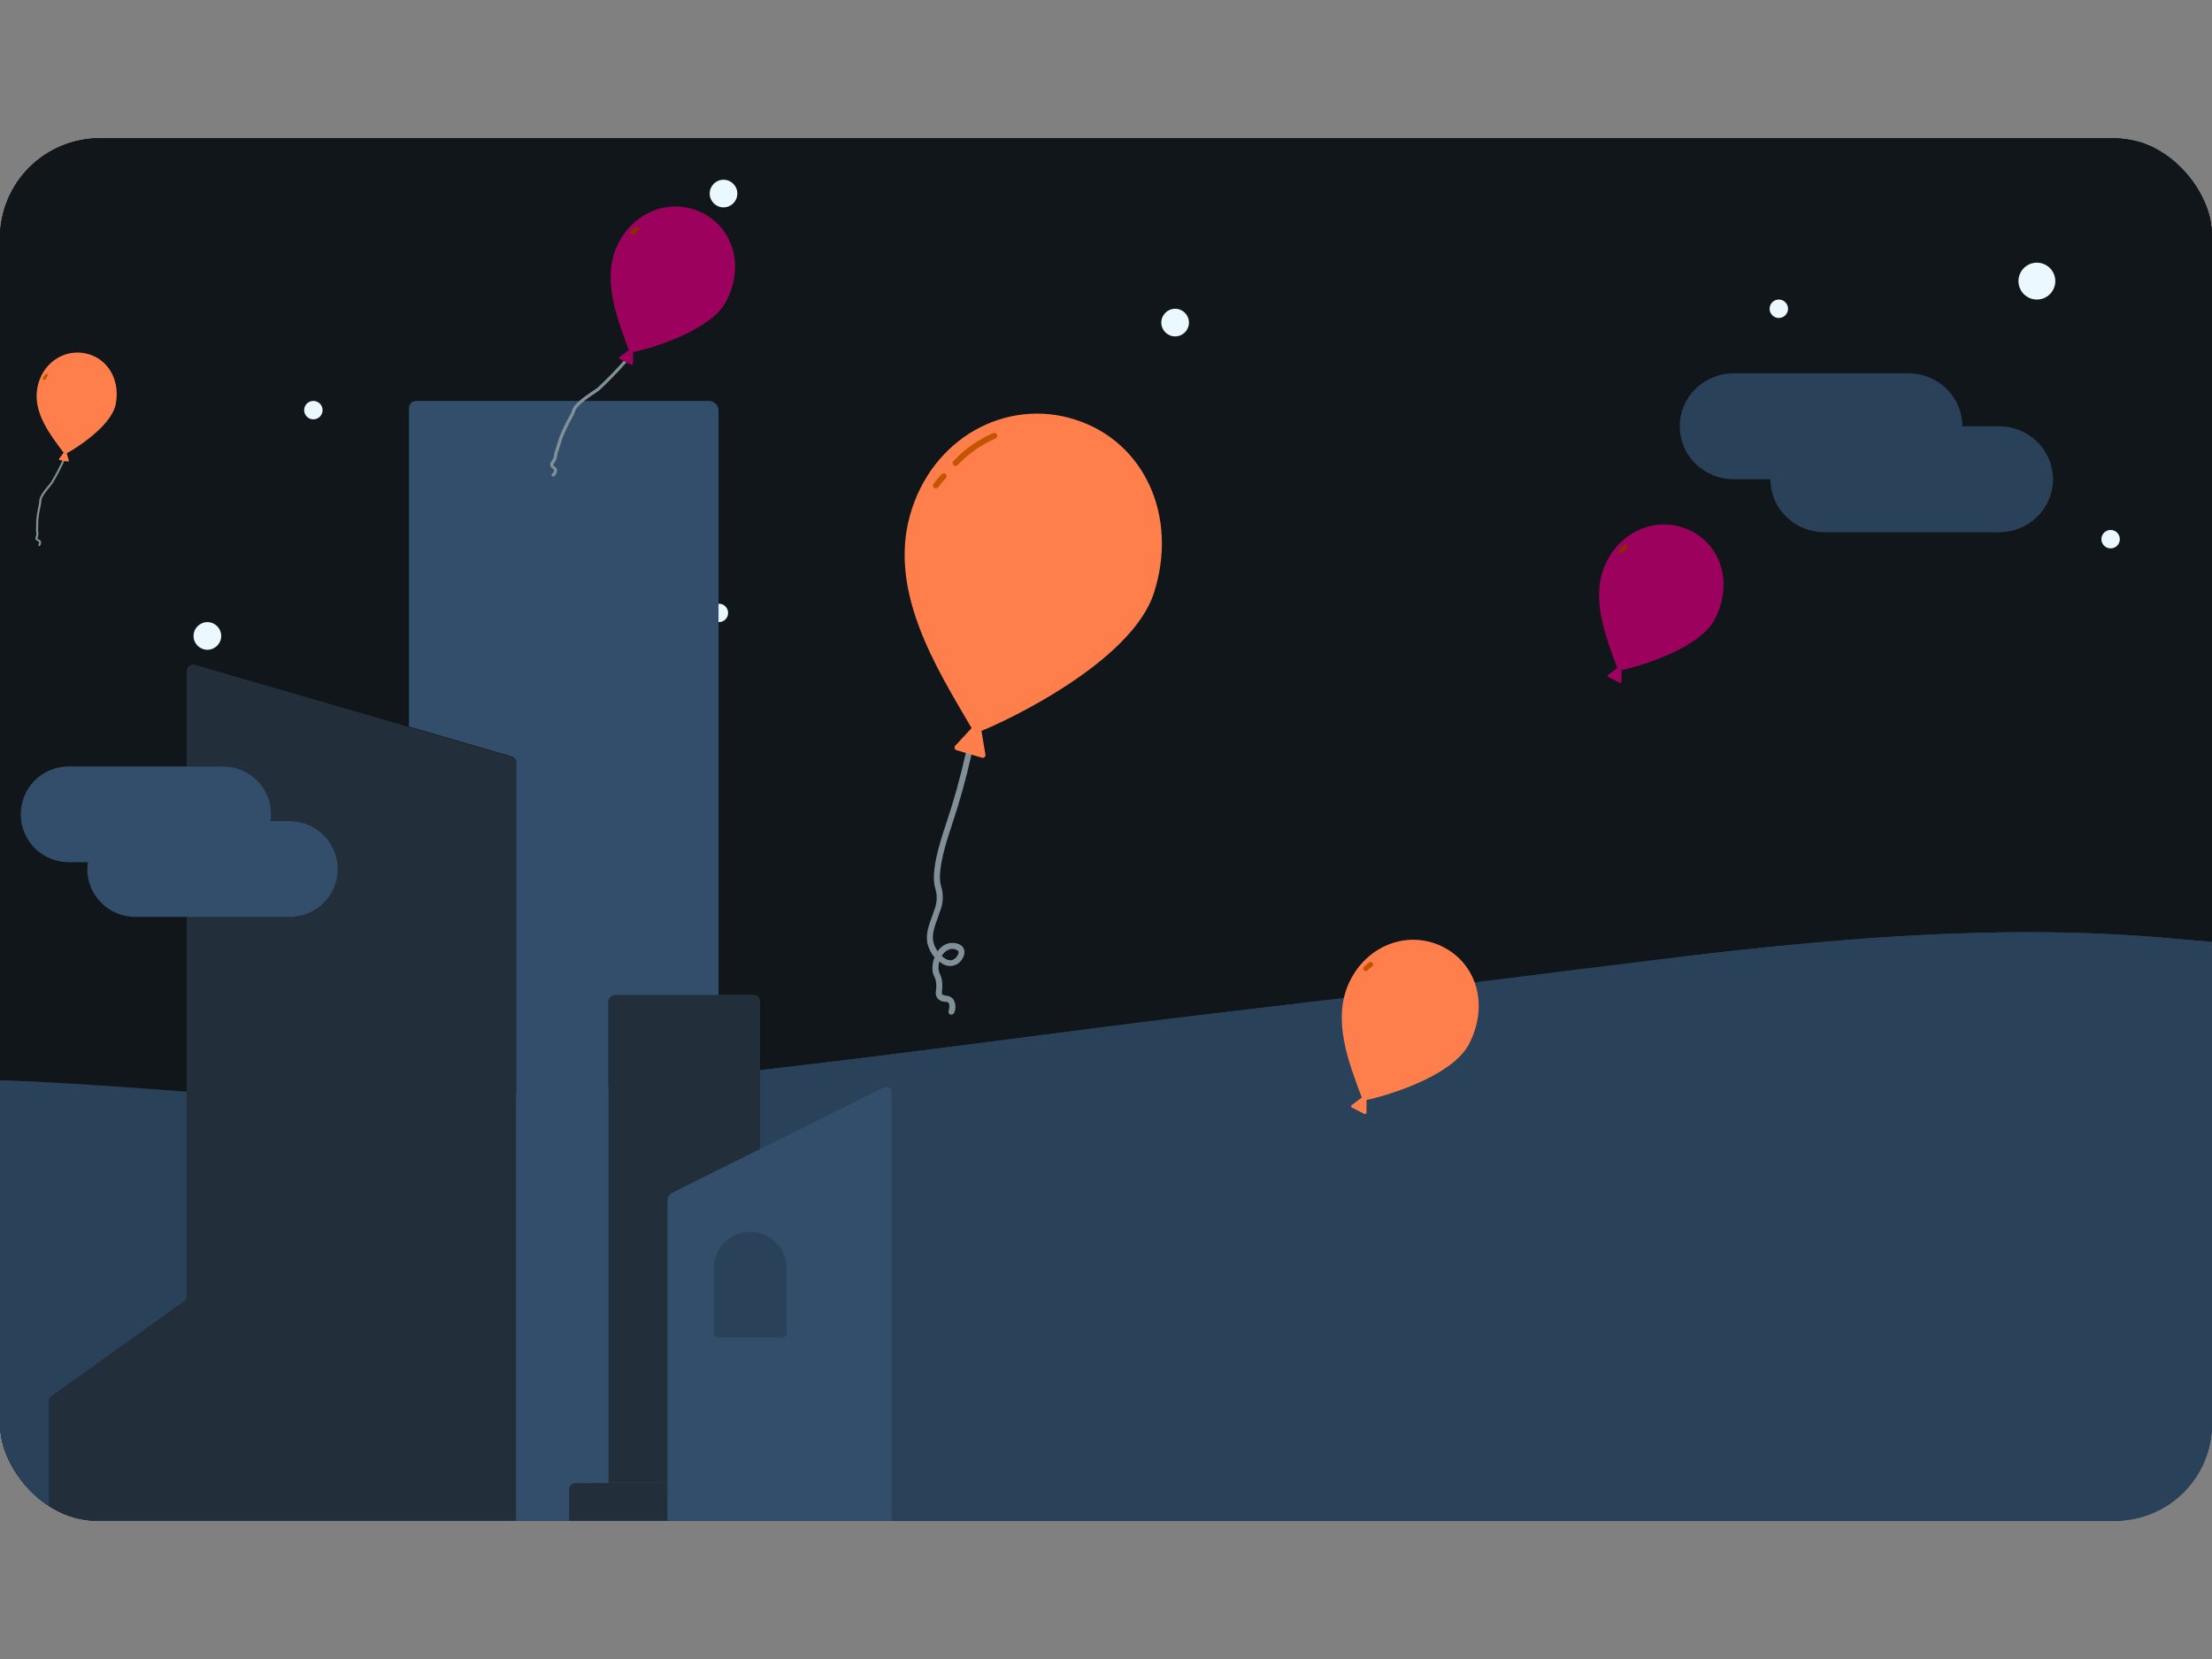 <svg width="320" height="240" viewBox="0 0 320 240" fill="none" xmlns="http://www.w3.org/2000/svg">
<rect x="0" y="0" width="320" height="240" fill="#808080" stroke="none"/>
<g clip-path="url(#clip0_4525_86005)">
<path d="M305.547 20H14.453C12.556 19.998 10.677 20.37 8.923 21.095C7.17 21.82 5.576 22.884 4.234 24.225C2.892 25.566 1.827 27.158 1.1 28.911C0.374 30.664 -8.08861e-07 32.543 0 34.44V205.547C0 209.38 1.523 213.056 4.233 215.767C6.944 218.477 10.62 220 14.453 220H305.547C309.38 220 313.056 218.477 315.767 215.767C318.477 213.056 320 209.38 320 205.547V34.44C320 32.543 319.626 30.664 318.9 28.911C318.173 27.158 317.108 25.566 315.766 24.225C314.424 22.884 312.83 21.82 311.077 21.095C309.323 20.37 307.444 19.998 305.547 20Z" fill="#101619"/>
<path d="M305.547 20H14.453C12.556 19.998 10.677 20.37 8.923 21.095C7.17 21.82 5.576 22.884 4.234 24.225C2.892 25.566 1.827 27.158 1.1 28.911C0.374 30.664 -8.08861e-07 32.543 0 34.44V205.547C0 209.38 1.523 213.056 4.233 215.767C6.944 218.477 10.62 220 14.453 220H305.547C309.38 220 313.056 218.477 315.767 215.767C318.477 213.056 320 209.38 320 205.547V34.44C320 32.543 319.626 30.664 318.9 28.911C318.173 27.158 317.108 25.566 315.766 24.225C314.424 22.884 312.83 21.82 311.077 21.095C309.323 20.37 307.444 19.998 305.547 20Z" fill="#101619"/>
<path d="M305.547 20H14.453C12.556 19.998 10.677 20.37 8.923 21.095C7.17 21.82 5.576 22.884 4.234 24.225C2.892 25.566 1.827 27.158 1.1 28.911C0.374 30.664 -8.08861e-07 32.543 0 34.44V205.547C0 209.38 1.523 213.056 4.233 215.767C6.944 218.477 10.62 220 14.453 220H305.547C309.38 220 313.056 218.477 315.767 215.767C318.477 213.056 320 209.38 320 205.547V34.44C320 32.543 319.626 30.664 318.9 28.911C318.173 27.158 317.108 25.566 315.766 24.225C314.424 22.884 312.83 21.82 311.077 21.095C309.323 20.37 307.444 19.998 305.547 20Z" fill="#101619"/>
<path d="M314.227 135.764C282.794 132.922 251.467 137.336 220.327 141.258C199.179 143.922 177.987 146.199 156.846 148.939C135.487 151.707 114.128 154.541 92.691 156.675C82.014 157.736 71.324 158.655 60.611 159.283C50.159 159.895 39.52 158.867 29.098 158.087C19.416 157.361 9.71 156.595 0.009 156.293V220.392H320V136.269C318.081 136.101 316.16 135.94 314.23 135.764H314.227Z" fill="#2A4259"/>
<path d="M61.483 160.759C62.193 160.893 39.772 166.827 35.608 167.71C40.847 169.265 101.548 174.513 126.383 172.113C139.314 170.862 151.748 168.27 164.352 165.241C174.527 162.794 184.963 160.954 194.722 157.086C186.465 157.209 169.193 158.817 169.785 158.537C184.135 151.712 200.286 149.841 215.267 144.789C220.105 143.159 224.932 141.475 229.834 140.054C226.665 140.454 223.496 140.858 220.327 141.258C199.179 143.922 177.987 146.199 156.846 148.939C135.487 151.707 114.128 154.541 92.691 156.675C82.014 157.736 71.324 158.655 60.611 159.283C56.773 159.508 52.908 159.508 49.04 159.385C53.21 159.615 57.365 159.98 61.485 160.759H61.483Z" fill="#2A4259"/>
<path d="M314.227 135.764C290.083 133.583 266.004 135.681 242.026 138.548C242.816 138.556 243.6 138.542 244.392 138.559C252.915 138.748 262.618 138.625 270.713 141.664C272.511 142.339 275.549 143.631 275.379 146.042C275.105 149.948 269.559 152.667 266.585 153.962C259.184 157.187 250.944 159.143 243.079 160.858C233.378 162.97 223.447 164.627 213.565 165.642C195.407 167.507 176.819 167.186 159.017 171.578C172.268 172.724 199.73 174.11 198.863 174.143C190.001 174.497 181.303 176.151 172.619 177.854C189.247 179.459 205.936 180.227 222.493 182.556C231.725 183.853 240.853 185.485 250.006 187.244C254.348 188.075 258.751 188.536 263.068 189.49C267.037 190.368 272.158 191.345 274.992 194.551C276.464 196.219 276.237 198.469 274.406 199.725C271.546 201.692 267.651 202.136 264.296 202.523C259.976 203.019 255.623 203.203 251.278 203.244C234.483 203.404 217.745 203.897 201.013 201.958C180.708 199.607 160.281 197.347 140.539 191.88C130.27 189.038 120.098 185.779 109.717 183.36C99.465 180.973 89.097 179.113 78.673 177.681C67.889 176.2 56.968 174.776 46.091 174.208C35.595 173.66 13.709 172.76 14.411 172.532C20.691 170.483 27.124 169.065 33.635 168.045C29.257 167.949 24.849 168.533 20.463 168.585C19.742 168.593 31.327 164.942 36.902 164.07C26.941 161.777 11.434 168.366 5.85 157.473C5.661 157.102 5.817 156.721 6.173 156.551C4.117 156.45 2.059 156.356 7.92491e-05 156.29V220.389H319.992V136.268C318.073 136.101 316.151 135.939 314.222 135.764L314.227 135.764Z" fill="#2A4259"/>
<path d="M297.333 40.667C297.333 42.139 296.139 43.333 294.667 43.333C293.194 43.333 292 42.139 292 40.667C292 39.194 293.194 38 294.667 38C296.139 38 297.333 39.194 297.333 40.667Z" fill="#EBF8FF"/>
<path d="M172 46.667C172 47.771 171.105 48.667 170 48.667C168.895 48.667 168 47.771 168 46.667C168 45.562 168.895 44.667 170 44.667C171.105 44.667 172 45.562 172 46.667Z" fill="#EBF8FF"/>
<path d="M105.333 88.667C105.333 89.403 104.736 90 104 90C103.264 90 102.667 89.403 102.667 88.667C102.667 87.93 103.264 87.333 104 87.333C104.736 87.333 105.333 87.93 105.333 88.667Z" fill="#EBF8FF"/>
<path d="M258.667 44.667C258.667 45.403 258.07 46 257.333 46C256.597 46 256 45.403 256 44.667C256 43.93 256.597 43.333 257.333 43.333C258.07 43.333 258.667 43.93 258.667 44.667Z" fill="#EBF8FF"/>
<path d="M306.667 78C306.667 78.736 306.07 79.333 305.333 79.333C304.597 79.333 304 78.736 304 78C304 77.264 304.597 76.667 305.333 76.667C306.07 76.667 306.667 77.264 306.667 78Z" fill="#EBF8FF"/>
<path d="M46.667 59.333C46.667 60.07 46.07 60.667 45.333 60.667C44.597 60.667 44 60.07 44 59.333C44 58.597 44.597 58 45.333 58C46.07 58 46.667 58.597 46.667 59.333Z" fill="#EBF8FF"/>
<path d="M106.667 28C106.667 29.105 105.771 30 104.667 30C103.562 30 102.667 29.105 102.667 28C102.667 26.895 103.562 26 104.667 26C105.771 26 106.667 26.895 106.667 28Z" fill="#EBF8FF"/>
<path d="M32 92C32 93.105 31.105 94 30 94C28.895 94 28 93.105 28 92C28 90.895 28.895 90 30 90C31.105 90 32 90.895 32 92Z" fill="#EBF8FF"/>
<path d="M88.012 144.845V214.478H95.643C95.895 214.481 96.135 214.584 96.312 214.764C96.49 214.943 96.589 215.186 96.589 215.438V173.5C96.615 173.322 96.679 173.152 96.775 173C96.871 172.849 96.997 172.718 97.146 172.618L109.946 166.249V144.845C109.946 144.591 109.844 144.347 109.665 144.167C109.485 143.987 109.241 143.886 108.987 143.886H88.971C88.845 143.886 88.72 143.91 88.604 143.959C88.488 144.007 88.382 144.078 88.293 144.167C88.204 144.256 88.133 144.362 88.085 144.478C88.037 144.595 88.012 144.719 88.012 144.845Z" fill="#222F3B"/>
<path d="M74.668 223.637V110.406C74.668 110.199 74.602 109.998 74.478 109.832C74.354 109.666 74.18 109.544 73.982 109.486L28.211 96.177C28.07 96.134 27.92 96.125 27.775 96.151C27.63 96.176 27.492 96.236 27.374 96.324C27.256 96.412 27.16 96.527 27.093 96.659C27.027 96.791 26.993 96.937 26.993 97.085C26.993 99.549 26.993 104.751 26.993 104.945V110.861H32.305C34.137 110.864 35.894 111.595 37.188 112.894C38.483 114.193 39.21 115.953 39.21 117.787C39.199 118.118 39.169 118.447 39.119 118.773H41.931C43.765 118.773 45.525 119.503 46.822 120.802C48.12 122.101 48.849 123.863 48.849 125.7C48.849 127.537 48.12 129.299 46.822 130.598C45.525 131.897 43.765 132.627 41.931 132.627H27.006V187.433C27.017 187.502 27.017 187.572 27.006 187.64C26.963 187.867 26.838 188.07 26.656 188.211L7.223 202.117C7.177 202.153 7.14 202.198 7.113 202.249C7.086 202.301 7.071 202.357 7.068 202.415V223.663C7.072 223.727 7.093 223.789 7.13 223.841C7.166 223.894 7.217 223.935 7.275 223.961C7.331 223.974 7.388 223.974 7.444 223.961H74.357C74.437 223.948 74.51 223.909 74.567 223.851C74.623 223.792 74.658 223.717 74.668 223.637Z" fill="#222F3B"/>
<path d="M95.63 214.478H83.245C82.991 214.478 82.747 214.579 82.567 214.759C82.387 214.939 82.286 215.184 82.286 215.438V224.025H96.537V215.438C96.537 215.192 96.443 214.956 96.275 214.777C96.106 214.599 95.875 214.492 95.63 214.478Z" fill="#222F3B"/>
<path d="M127.888 157.312L97.133 172.619C96.984 172.72 96.857 172.85 96.761 173.002C96.666 173.153 96.602 173.323 96.576 173.501V224.091H82.325V215.504C82.325 215.249 82.426 215.005 82.606 214.825C82.785 214.645 83.029 214.544 83.284 214.544H88.012V144.911C88.012 144.657 88.113 144.413 88.293 144.233C88.473 144.053 88.717 143.952 88.971 143.952H103.947V59.298C103.924 58.939 103.762 58.603 103.496 58.361C103.23 58.119 102.881 57.99 102.522 58.001H60.327C59.42 58.001 59.161 58.52 59.161 59.298V105.101L73.995 109.421C74.193 109.479 74.367 109.601 74.491 109.767C74.615 109.933 74.681 110.135 74.681 110.342V223.572C74.678 223.67 74.637 223.762 74.567 223.83C74.497 223.898 74.403 223.935 74.306 223.935H128.99V158.143C129.013 158.002 128.997 157.858 128.944 157.726C128.892 157.594 128.804 157.479 128.69 157.393C128.577 157.308 128.442 157.255 128.301 157.241C128.159 157.226 128.017 157.251 127.888 157.312ZM113.728 193.024C113.728 193.086 113.716 193.148 113.692 193.205C113.667 193.263 113.632 193.315 113.587 193.359C113.543 193.402 113.49 193.436 113.431 193.459C113.373 193.482 113.311 193.492 113.249 193.491H103.727C103.602 193.491 103.482 193.442 103.392 193.355C103.303 193.267 103.251 193.149 103.248 193.024V183.477C103.248 182.085 103.8 180.75 104.782 179.766C105.765 178.782 107.098 178.229 108.488 178.229C109.878 178.229 111.211 178.782 112.193 179.766C113.176 180.75 113.728 182.085 113.728 183.477V193.024Z" fill="#324E6B"/>
<path d="M108.495 178.222C107.125 178.238 105.817 178.79 104.849 179.76C103.881 180.729 103.329 182.039 103.313 183.41V192.958C103.316 193.083 103.368 193.201 103.457 193.289C103.547 193.376 103.667 193.425 103.792 193.424H113.314C113.376 193.426 113.438 193.416 113.496 193.393C113.555 193.37 113.607 193.336 113.652 193.292C113.697 193.249 113.732 193.197 113.757 193.139C113.781 193.082 113.793 193.02 113.793 192.958V183.41C113.776 182.019 113.209 180.692 112.215 179.719C111.222 178.746 109.884 178.208 108.495 178.222Z" fill="#2A4259"/>
<path d="M48.862 125.714C48.862 123.877 48.133 122.115 46.835 120.816C45.538 119.517 43.778 118.787 41.943 118.787H39.132C39.182 118.461 39.212 118.132 39.223 117.801C39.223 115.967 38.496 114.207 37.201 112.908C35.907 111.609 34.15 110.878 32.318 110.875H9.918C8.083 110.875 6.324 111.604 5.026 112.903C3.729 114.202 3 115.964 3 117.801C3 119.639 3.729 121.4 5.026 122.699C6.324 123.999 8.083 124.728 9.918 124.728H12.729C12.669 125.054 12.634 125.383 12.626 125.714C12.626 127.551 13.355 129.313 14.652 130.612C15.949 131.911 17.709 132.641 19.544 132.641H41.943C43.778 132.641 45.538 131.911 46.835 130.612C48.133 129.313 48.862 127.551 48.862 125.714Z" fill="#324E6B"/>
<path d="M16.733 58.504C16.069 61.768 10.59 65.091 9.657 65.569C9.581 65.588 9.502 65.591 9.425 65.578C9.348 65.565 9.274 65.536 9.209 65.493C7.32 62.96 4.791 59.785 5.383 56.221C5.975 52.657 9.115 50.459 12.346 51.116C15.578 51.773 17.453 54.965 16.733 58.504Z" fill="#FF7F4C"/>
<path d="M6.399 54.976C6.361 54.977 6.324 54.967 6.291 54.948C6.241 54.919 6.205 54.872 6.189 54.817C6.174 54.761 6.182 54.702 6.21 54.652C6.306 54.482 6.415 54.319 6.534 54.164C6.552 54.142 6.575 54.124 6.6 54.11C6.625 54.096 6.653 54.087 6.681 54.084C6.71 54.081 6.738 54.084 6.766 54.092C6.793 54.1 6.819 54.114 6.841 54.132C6.863 54.15 6.882 54.172 6.895 54.198C6.909 54.223 6.917 54.251 6.92 54.279C6.923 54.307 6.92 54.336 6.912 54.364C6.904 54.391 6.89 54.417 6.872 54.439C6.768 54.577 6.673 54.723 6.589 54.874C6.569 54.906 6.541 54.932 6.508 54.95C6.474 54.968 6.437 54.977 6.399 54.976Z" fill="#C35500"/>
<path d="M5.686 79C5.662 79 5.638 78.994 5.616 78.983C5.599 78.974 5.584 78.961 5.572 78.946C5.56 78.931 5.551 78.914 5.546 78.896C5.54 78.877 5.538 78.858 5.54 78.839C5.542 78.82 5.548 78.801 5.557 78.785C5.651 78.608 5.679 78.469 5.638 78.388C5.597 78.308 5.562 78.321 5.475 78.288C5.343 78.254 5.23 78.169 5.161 78.051C5.132 77.986 5.118 77.915 5.12 77.844C5.122 77.773 5.14 77.703 5.172 77.64C5.214 77.523 5.242 77.402 5.255 77.279C5.266 77.179 5.259 77.078 5.233 76.981C5.208 76.885 5.198 76.786 5.205 76.687C5.222 76.441 5.224 76.21 5.227 75.966C5.229 75.723 5.227 75.51 5.242 75.227C5.305 74.561 5.409 73.899 5.555 73.246C5.617 73.019 5.657 72.785 5.677 72.55C5.627 71.88 6.399 70.944 6.963 70.259C7.119 70.086 7.264 69.905 7.398 69.715C8.013 68.679 8.573 67.612 9.078 66.518C9.095 66.483 9.124 66.456 9.161 66.443C9.197 66.43 9.237 66.432 9.272 66.448C9.289 66.456 9.304 66.468 9.317 66.482C9.33 66.496 9.34 66.512 9.346 66.53C9.353 66.547 9.356 66.566 9.355 66.585C9.354 66.604 9.349 66.623 9.341 66.64C8.833 67.743 8.268 68.82 7.648 69.865C7.511 70.067 7.361 70.261 7.2 70.446C6.698 71.055 5.938 71.969 5.98 72.531C5.963 72.799 5.919 73.064 5.847 73.323C5.708 73.955 5.607 74.595 5.544 75.24C5.531 75.516 5.529 75.747 5.529 75.969C5.529 76.191 5.529 76.452 5.507 76.709C5.501 76.782 5.509 76.856 5.529 76.926C5.561 77.053 5.569 77.185 5.555 77.316C5.542 77.464 5.509 77.61 5.459 77.751C5.42 77.868 5.412 77.901 5.431 77.938C5.451 77.975 5.503 78.003 5.588 78.034C5.712 78.067 5.821 78.143 5.895 78.249C5.938 78.359 5.953 78.478 5.939 78.595C5.925 78.712 5.882 78.823 5.814 78.919C5.802 78.943 5.784 78.963 5.761 78.978C5.739 78.992 5.713 79 5.686 79Z" fill="#818F98"/>
<path d="M9.209 65.487L8.556 66.357C8.543 66.374 8.535 66.394 8.533 66.415C8.53 66.436 8.533 66.458 8.541 66.478C8.549 66.497 8.562 66.514 8.579 66.528C8.596 66.541 8.615 66.55 8.636 66.553L9.816 66.77C9.836 66.774 9.858 66.771 9.877 66.764C9.897 66.757 9.914 66.745 9.928 66.729C9.942 66.713 9.951 66.694 9.956 66.674C9.96 66.653 9.959 66.632 9.953 66.612L9.65 65.552" fill="#FF7F4C"/>
<path d="M289.191 61.667H263.923C262.898 61.667 261.882 61.865 260.935 62.25C259.988 62.636 259.127 63.2 258.402 63.912C257.676 64.624 257.101 65.469 256.709 66.399C256.316 67.33 256.114 68.326 256.114 69.333C256.114 70.34 256.316 71.337 256.709 72.267C257.101 73.197 257.676 74.043 258.402 74.754C259.127 75.466 259.988 76.031 260.935 76.416C261.882 76.802 262.898 77 263.923 77H289.191C291.262 77 293.248 76.192 294.713 74.754C296.177 73.317 297 71.367 297 69.333C297 67.3 296.177 65.35 294.713 63.912C293.248 62.474 291.262 61.667 289.191 61.667Z" fill="#2A4259"/>
<path d="M276.077 54H250.809C249.784 54 248.768 54.198 247.821 54.584C246.873 54.969 246.012 55.534 245.287 56.245C244.562 56.957 243.987 57.803 243.594 58.733C243.202 59.663 243 60.66 243 61.667C243 62.673 243.202 63.67 243.594 64.601C243.987 65.531 244.562 66.376 245.287 67.088C246.012 67.8 246.873 68.365 247.821 68.75C248.768 69.135 249.784 69.333 250.809 69.333H276.077C278.148 69.333 280.134 68.526 281.598 67.088C283.063 65.65 283.886 63.7 283.886 61.667C283.886 59.633 283.063 57.683 281.598 56.245C280.134 54.808 278.148 54 276.077 54Z" fill="#2A4259"/>
<path d="M137.512 146.787C137.404 146.756 137.314 146.683 137.26 146.584C137.206 146.486 137.194 146.37 137.226 146.263C137.391 145.7 137.379 145.285 137.21 145.086C137.042 144.887 136.95 144.931 136.674 144.928C136.277 144.907 135.902 144.733 135.631 144.442C135.508 144.273 135.425 144.079 135.387 143.873C135.35 143.668 135.358 143.457 135.412 143.255C135.462 142.896 135.467 142.532 135.426 142.172C135.399 141.88 135.317 141.595 135.183 141.333C135.052 141.087 134.962 140.82 134.918 140.544C134.827 139.849 134.923 139.141 135.195 138.495C134.657 137.87 134.292 137.116 134.135 136.306C133.921 135.007 134.424 133.663 134.945 132.281C134.987 132.138 135.028 132 135.066 131.87C135.312 131.324 135.46 130.74 135.504 130.144C135.532 129.577 135.459 129.009 135.288 128.467C134.629 126.241 135.844 122.193 136.813 119.338L136.844 119.234C137.969 115.894 138.918 112.498 139.687 109.058C139.694 108.998 139.713 108.94 139.744 108.888C139.774 108.836 139.816 108.792 139.865 108.757C139.914 108.722 139.97 108.698 140.029 108.686C140.088 108.674 140.149 108.675 140.208 108.688C140.267 108.701 140.322 108.727 140.371 108.763C140.419 108.799 140.459 108.845 140.488 108.898C140.518 108.951 140.536 109.009 140.541 109.069C140.546 109.129 140.539 109.19 140.519 109.247C139.743 112.714 138.785 116.139 137.651 119.507L137.644 119.534C136.203 123.77 135.694 126.654 136.118 128.108C136.329 128.751 136.419 129.428 136.382 130.104C136.338 130.791 136.171 131.463 135.889 132.091C135.851 132.222 135.812 132.352 135.772 132.49C135.257 133.851 134.811 135.049 134.997 136.105C135.096 136.651 135.318 137.166 135.647 137.612C136.01 137.059 136.558 136.654 137.192 136.468C138.018 136.271 139.107 136.507 139.43 137.241C139.508 137.447 139.539 137.668 139.52 137.888C139.501 138.108 139.432 138.32 139.319 138.509C139.193 138.802 139 139.061 138.756 139.266C138.512 139.472 138.223 139.617 137.913 139.69C137.603 139.764 137.279 139.764 136.969 139.69C136.659 139.616 136.37 139.471 136.126 139.266L135.898 139.1C135.774 139.498 135.737 139.919 135.79 140.333C135.814 140.536 135.877 140.733 135.975 140.913C136.147 141.257 136.254 141.631 136.289 142.015C136.336 142.439 136.331 142.867 136.276 143.29C136.235 143.647 136.234 143.746 136.313 143.84C136.391 143.935 136.555 143.983 136.819 144.025C137.219 144.043 137.596 144.216 137.871 144.506C138.065 144.792 138.183 145.121 138.215 145.465C138.246 145.809 138.191 146.155 138.053 146.471C138.021 146.579 137.948 146.67 137.849 146.725C137.75 146.78 137.634 146.793 137.526 146.763L137.512 146.787ZM136.239 138.305C136.351 138.407 136.471 138.502 136.596 138.588C136.906 138.835 137.3 138.951 137.694 138.911C137.88 138.85 138.051 138.752 138.198 138.623C138.344 138.494 138.463 138.337 138.548 138.161C138.648 137.998 138.683 137.802 138.645 137.614C138.481 137.46 138.278 137.352 138.058 137.302C137.838 137.252 137.608 137.262 137.393 137.33C136.896 137.492 136.481 137.841 136.239 138.305Z" fill="#818F98"/>
<path d="M166.938 85.762C163.686 95.902 145.062 104.539 141.951 105.739C141.703 105.772 141.451 105.752 141.211 105.681C140.972 105.611 140.749 105.491 140.559 105.329C135.441 96.608 128.519 85.622 131.655 74.502C134.79 63.382 145.549 57.494 155.571 60.711C165.594 63.928 170.48 74.733 166.938 85.762Z" fill="#FF7F4C"/>
<path d="M140.561 105.322L138.194 107.879C138.147 107.929 138.114 107.991 138.098 108.058C138.082 108.125 138.084 108.194 138.103 108.26C138.123 108.326 138.159 108.386 138.208 108.434C138.258 108.481 138.319 108.515 138.385 108.532L142.066 109.617C142.131 109.635 142.199 109.635 142.264 109.619C142.33 109.603 142.39 109.57 142.439 109.524C142.488 109.478 142.525 109.42 142.545 109.356C142.566 109.292 142.57 109.224 142.556 109.158L141.975 105.682" fill="#FF7F4C"/>
<path d="M138.122 67.384C138.062 67.365 138.006 67.337 137.955 67.299C137.913 67.262 137.879 67.216 137.854 67.166C137.83 67.115 137.816 67.059 137.812 67.003C137.809 66.947 137.817 66.89 137.836 66.837C137.854 66.784 137.883 66.735 137.921 66.693C139.528 64.99 141.459 63.626 143.601 62.682C143.652 62.65 143.709 62.628 143.768 62.619C143.828 62.611 143.889 62.614 143.947 62.63C144.005 62.647 144.059 62.675 144.106 62.713C144.152 62.752 144.19 62.8 144.217 62.854C144.243 62.908 144.258 62.967 144.261 63.027C144.263 63.087 144.253 63.148 144.23 63.204C144.208 63.26 144.174 63.31 144.131 63.352C144.087 63.394 144.036 63.427 143.979 63.447C141.935 64.348 140.09 65.648 138.554 67.27C138.5 67.328 138.431 67.37 138.355 67.39C138.278 67.41 138.198 67.408 138.122 67.384Z" fill="#C35500"/>
<path d="M135.284 70.626L135.147 70.586C135.101 70.553 135.062 70.512 135.032 70.464C135.003 70.416 134.983 70.363 134.974 70.307C134.965 70.252 134.968 70.195 134.981 70.141C134.995 70.086 135.019 70.035 135.052 69.99C135.411 69.496 135.803 69.028 136.226 68.587C136.307 68.508 136.415 68.465 136.528 68.466C136.641 68.468 136.749 68.514 136.828 68.594C136.907 68.675 136.95 68.784 136.949 68.897C136.948 69.01 136.902 69.117 136.821 69.196C136.426 69.599 136.061 70.031 135.73 70.488C135.676 70.55 135.605 70.596 135.526 70.62C135.448 70.645 135.364 70.647 135.284 70.626Z" fill="#C35500"/>
<path d="M212.485 151.086C209.86 156.041 199.43 158.799 197.695 159.128C197.563 159.123 197.434 159.09 197.315 159.032C197.197 158.974 197.092 158.892 197.007 158.792C195.163 153.802 192.591 147.471 195.243 141.997C197.895 136.522 204.012 134.468 208.918 137.067C213.823 139.666 215.333 145.714 212.485 151.086Z" fill="#FF7F4C"/>
<path d="M197.476 140.47C197.415 140.453 197.359 140.419 197.314 140.373C197.248 140.303 197.211 140.209 197.213 140.113C197.215 140.016 197.256 139.924 197.325 139.857C197.561 139.628 197.814 139.416 198.081 139.224C198.12 139.196 198.165 139.177 198.212 139.167C198.259 139.156 198.308 139.156 198.356 139.164C198.403 139.173 198.448 139.191 198.489 139.217C198.529 139.243 198.564 139.277 198.592 139.317C198.619 139.357 198.638 139.402 198.648 139.449C198.658 139.496 198.658 139.545 198.649 139.592C198.64 139.64 198.622 139.685 198.595 139.725C198.569 139.765 198.535 139.8 198.495 139.827C198.261 140.001 198.039 140.191 197.831 140.395C197.783 140.438 197.726 140.467 197.664 140.48C197.601 140.493 197.537 140.49 197.476 140.47Z" fill="#C35500"/>
<path d="M197.01 158.781L195.542 159.876C195.513 159.898 195.491 159.927 195.476 159.959C195.462 159.992 195.457 160.028 195.46 160.064C195.464 160.099 195.477 160.133 195.498 160.163C195.518 160.192 195.546 160.215 195.578 160.231L197.379 161.144C197.411 161.158 197.447 161.165 197.482 161.163C197.517 161.16 197.551 161.149 197.581 161.13C197.61 161.111 197.635 161.084 197.651 161.053C197.668 161.022 197.677 160.988 197.676 160.952L197.692 159.097" fill="#FF7F4C"/>
<path d="M105.04 43.631C102.653 48.136 93.171 50.643 91.594 50.942C91.474 50.937 91.357 50.908 91.249 50.855C91.141 50.802 91.046 50.728 90.969 50.636C89.292 46.1 86.954 40.345 89.365 35.368C91.776 30.392 97.337 28.524 101.797 30.887C106.256 33.25 107.628 38.748 105.04 43.631Z" fill="#9B015D"/>
<path d="M91.395 33.981C91.339 33.965 91.288 33.934 91.248 33.892C91.187 33.829 91.154 33.743 91.156 33.656C91.158 33.568 91.195 33.484 91.258 33.423C91.472 33.215 91.702 33.022 91.945 32.848C91.981 32.822 92.021 32.805 92.064 32.796C92.107 32.786 92.151 32.785 92.195 32.793C92.238 32.801 92.279 32.818 92.316 32.842C92.353 32.865 92.385 32.896 92.409 32.932C92.434 32.969 92.451 33.009 92.46 33.052C92.469 33.095 92.47 33.139 92.462 33.182C92.453 33.226 92.437 33.267 92.413 33.303C92.389 33.34 92.358 33.371 92.321 33.396C92.109 33.554 91.907 33.727 91.718 33.913C91.674 33.951 91.622 33.977 91.566 33.989C91.509 34.001 91.451 33.998 91.395 33.981Z" fill="#8D2A00"/>
<path d="M79.952 68.942C79.916 68.931 79.884 68.912 79.857 68.886C79.836 68.865 79.82 68.841 79.808 68.814C79.797 68.787 79.791 68.757 79.791 68.728C79.791 68.699 79.797 68.67 79.808 68.642C79.819 68.615 79.836 68.591 79.857 68.57C80.07 68.352 80.172 68.159 80.146 68.023C80.12 67.887 80.064 67.891 79.95 67.806C79.772 67.698 79.643 67.524 79.593 67.322C79.578 67.214 79.588 67.104 79.622 67C79.655 66.897 79.712 66.802 79.787 66.723C79.898 66.569 79.991 66.403 80.064 66.228C80.124 66.087 80.157 65.935 80.161 65.781C80.165 65.63 80.194 65.48 80.247 65.338C80.379 64.984 80.482 64.647 80.591 64.29C80.699 63.933 80.788 63.619 80.933 63.21C81.314 62.26 81.753 61.334 82.25 60.438C82.439 60.13 82.6 59.806 82.73 59.469C82.947 58.463 84.486 57.424 85.61 56.661C85.913 56.475 86.205 56.272 86.484 56.051C87.835 54.796 89.119 53.472 90.334 52.085C90.373 52.041 90.428 52.014 90.487 52.011C90.546 52.007 90.604 52.027 90.648 52.066C90.67 52.085 90.688 52.109 90.7 52.135C90.713 52.161 90.721 52.189 90.722 52.218C90.724 52.247 90.72 52.276 90.711 52.303C90.701 52.331 90.686 52.356 90.667 52.378C89.444 53.778 88.148 55.114 86.786 56.38C86.496 56.617 86.193 56.837 85.877 57.039C84.875 57.716 83.365 58.729 83.183 59.571C83.043 59.957 82.863 60.328 82.645 60.676C82.168 61.545 81.743 62.441 81.371 63.36C81.233 63.76 81.13 64.098 81.034 64.424C80.938 64.75 80.825 65.133 80.681 65.501C80.641 65.605 80.62 65.717 80.619 65.829C80.611 66.03 80.566 66.227 80.489 66.413C80.405 66.625 80.294 66.825 80.16 67.01C80.052 67.166 80.025 67.21 80.038 67.273C80.05 67.335 80.115 67.4 80.226 67.481C80.395 67.584 80.521 67.743 80.584 67.93C80.6 68.11 80.571 68.29 80.499 68.456C80.428 68.622 80.317 68.767 80.175 68.879C80.147 68.909 80.112 68.931 80.072 68.942C80.033 68.953 79.991 68.953 79.952 68.942Z" fill="#818F98"/>
<path d="M90.972 50.627L89.636 51.622C89.611 51.642 89.59 51.668 89.577 51.698C89.564 51.728 89.559 51.761 89.563 51.793C89.566 51.825 89.578 51.856 89.597 51.883C89.615 51.909 89.641 51.931 89.67 51.945L91.307 52.775C91.336 52.788 91.368 52.794 91.4 52.792C91.432 52.79 91.463 52.779 91.49 52.762C91.517 52.745 91.539 52.721 91.554 52.693C91.57 52.664 91.577 52.633 91.577 52.601L91.592 50.914" fill="#9B015D"/>
<path d="M248.04 89.631C245.653 94.136 236.171 96.643 234.594 96.942C234.474 96.937 234.357 96.908 234.249 96.855C234.142 96.802 234.046 96.728 233.969 96.636C232.292 92.1 229.954 86.345 232.365 81.368C234.776 76.392 240.337 74.524 244.797 76.887C249.256 79.25 250.628 84.748 248.04 89.631Z" fill="#9B015D"/>
<path d="M234.395 79.981C234.339 79.965 234.289 79.934 234.248 79.892C234.187 79.829 234.154 79.743 234.156 79.656C234.158 79.568 234.195 79.484 234.258 79.423C234.472 79.215 234.702 79.022 234.945 78.848C234.981 78.823 235.021 78.805 235.064 78.796C235.107 78.786 235.152 78.785 235.195 78.793C235.238 78.801 235.279 78.818 235.316 78.841C235.353 78.865 235.384 78.896 235.409 78.932C235.434 78.969 235.451 79.009 235.46 79.052C235.469 79.095 235.47 79.139 235.462 79.183C235.453 79.226 235.437 79.267 235.413 79.303C235.389 79.34 235.358 79.371 235.321 79.396C235.109 79.554 234.907 79.727 234.718 79.913C234.674 79.951 234.622 79.977 234.566 79.989C234.509 80.001 234.45 79.998 234.395 79.981Z" fill="#8D2A00"/>
<path d="M233.971 96.627L232.636 97.622C232.611 97.642 232.59 97.668 232.577 97.698C232.564 97.728 232.559 97.761 232.563 97.793C232.566 97.825 232.578 97.856 232.596 97.883C232.615 97.909 232.641 97.931 232.67 97.945L234.307 98.775C234.336 98.788 234.368 98.794 234.4 98.792C234.432 98.79 234.463 98.779 234.49 98.762C234.517 98.745 234.539 98.721 234.554 98.693C234.57 98.664 234.577 98.633 234.577 98.601L234.592 96.914" fill="#9B015D"/>
</g>
<defs>
<clipPath id="clip0_4525_86005">
<rect y="20" width="320" height="200" rx="14" fill="white"/>
</clipPath>
</defs>
</svg>

